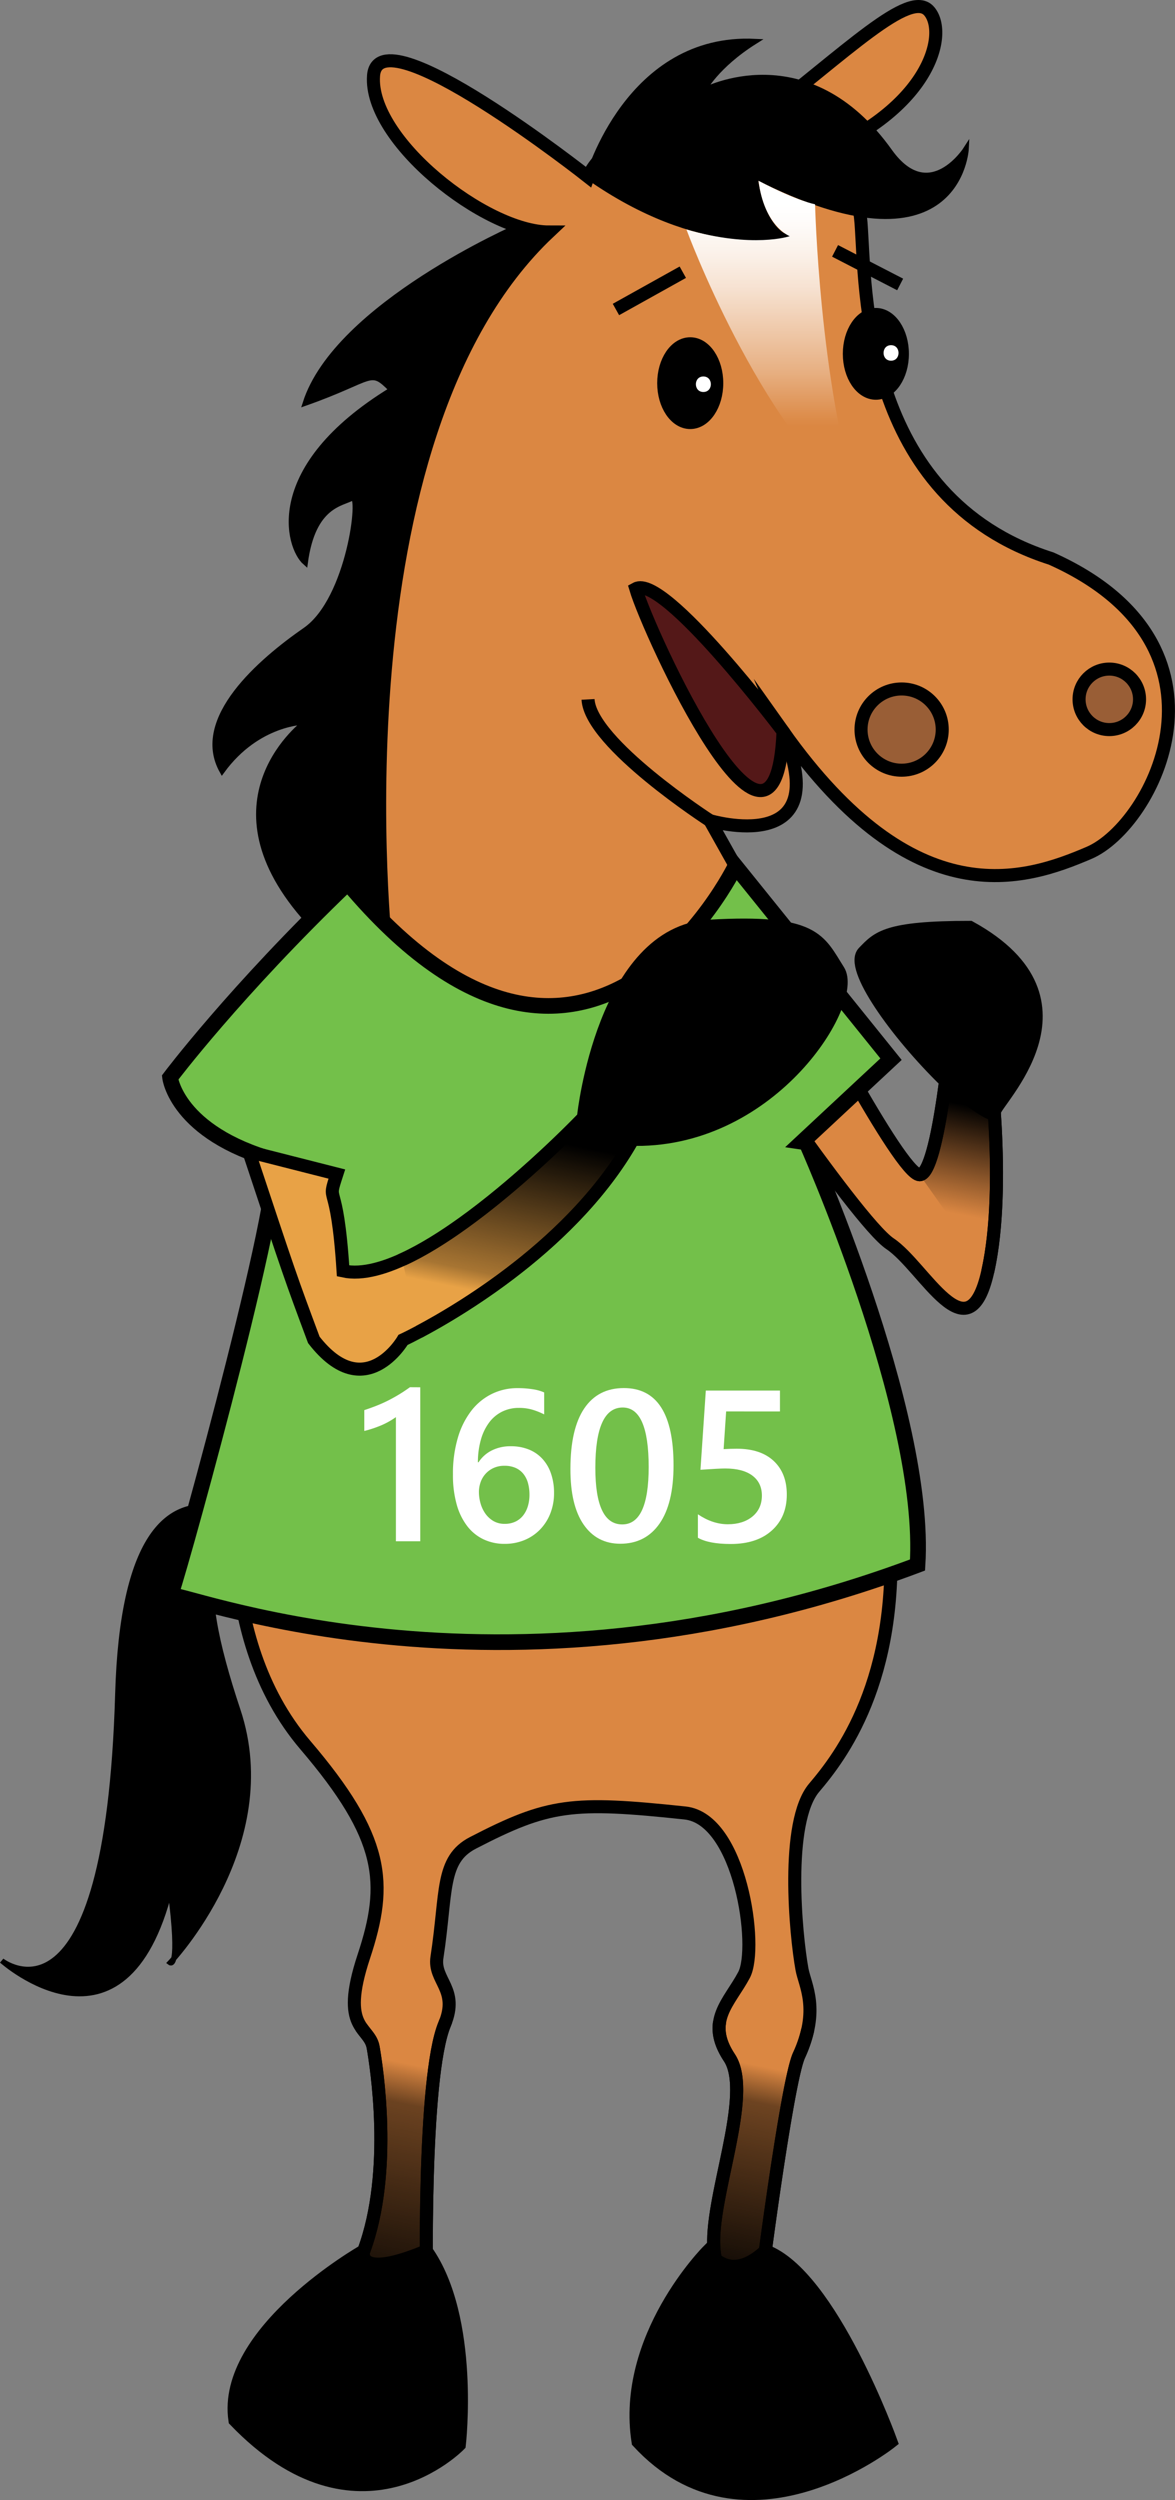 <svg xmlns="http://www.w3.org/2000/svg" xmlns:xlink="http://www.w3.org/1999/xlink" viewBox="0 0 901.55 1917.45"><rect x="0" y="0" width="901.55" height="1917.45" fill="#808080" stroke="none"/><defs><style>.cls-1,.cls-10,.cls-11,.cls-12,.cls-15,.cls-16,.cls-2,.cls-3,.cls-4,.cls-5,.cls-6,.cls-7,.cls-8,.cls-9{stroke:#000;stroke-miterlimit:10;}.cls-1{stroke-width:4px;}.cls-2{fill:#db8742;}.cls-10,.cls-11,.cls-12,.cls-15,.cls-16,.cls-2,.cls-4,.cls-5,.cls-6,.cls-7,.cls-8,.cls-9{stroke-width:10px;}.cls-3{fill:#73c04a;stroke-width:12px;}.cls-4{fill:#541818;}.cls-5{fill:#e8a246;}.cls-6{fill:none;}.cls-13,.cls-8{fill:#fff;}.cls-9{fill:url(#linear-gradient);}.cls-10{fill:#933a22;}.cls-11{fill:url(#linear-gradient-2);}.cls-12{fill:#995e36;}.cls-14{fill:url(#linear-gradient-3);}.cls-15{fill:url(#linear-gradient-4);}.cls-16{fill:url(#linear-gradient-5);}</style><linearGradient id="linear-gradient" x1="376.98" y1="1032.77" x2="420.42" y2="818.83" gradientUnits="userSpaceOnUse"><stop offset="0.18" stop-opacity="0"/><stop offset="0.25" stop-opacity="0.28"/><stop offset="0.75"/></linearGradient><linearGradient id="linear-gradient-2" x1="725.57" y1="968.5" x2="757.42" y2="811.66" gradientUnits="userSpaceOnUse"><stop offset="0.24" stop-opacity="0"/><stop offset="0.76"/></linearGradient><linearGradient id="linear-gradient-3" x1="592.69" y1="386.38" x2="592.69" y2="138.7" gradientUnits="userSpaceOnUse"><stop offset="0" stop-color="#fff" stop-opacity="0"/><stop offset="0.24" stop-color="#fff" stop-opacity="0"/><stop offset="0.27" stop-color="#fff" stop-opacity="0.05"/><stop offset="0.41" stop-color="#fff" stop-opacity="0.34"/><stop offset="0.55" stop-color="#fff" stop-opacity="0.57"/><stop offset="0.67" stop-color="#fff" stop-opacity="0.76"/><stop offset="0.78" stop-color="#fff" stop-opacity="0.89"/><stop offset="0.87" stop-color="#fff" stop-opacity="0.97"/><stop offset="0.93" stop-color="#fff"/></linearGradient><linearGradient id="linear-gradient-4" x1="274.04" y1="1795.67" x2="324.66" y2="1546.32" gradientUnits="userSpaceOnUse"><stop offset="0.06"/><stop offset="0.73" stop-opacity="0.51"/><stop offset="0.85" stop-opacity="0"/></linearGradient><linearGradient id="linear-gradient-5" x1="543.57" y1="1777.8" x2="589.74" y2="1550.39" gradientUnits="userSpaceOnUse"><stop offset="0.06"/><stop offset="0.73" stop-opacity="0.5"/><stop offset="0.85" stop-opacity="0"/></linearGradient></defs><title>1605 Tilia-3-positive</title><g id="Layer_2" data-name="Layer 2"><g id="_3rd_Place" data-name="3rd Place"><path class="cls-1" d="M259.68,1221.09s-1.7-2-4.77-5.33c-26.79-29-157.55-157.62-164.56,83.42-7.81,268.63-89,204.59-89,204.59s94.36,84.34,129.17-54.66c8.26,62.47,0,56.22,0,56.22s86.35-90.58,52-193.66-34.9-168,75.48-92.59"/><path class="cls-1" d="M397.51,173.63S258.17,234,234.24,309.21c53.36-18.81,49.06-27.59,66.17-10.27-97.59,59.64-79.64,120.77-66.17,132.53,6-44.67,28.43-45,35.91-49.55s-2,77.77-35.91,101.28S148,551.38,170.4,591.35c27.43-37.62,63.83-37.62,63.83-37.62s-79.4,58.33-1.5,148.83,142.13-75.94,142.13-75.94l42.57-244.7,33.76-208.29Z"/><path class="cls-2" d="M210.84,791.91c23.68-87.88,85.49-62.41,85.49-62.41s-43.44-393,124.94-551.57c-48.63,0-138.4-70.54-134.66-119.92s164.59,77.6,164.59,77.6,18.7-52.91,128.91-42.33C649.17,40.38,698.07-9,713,8.64s0,77.6-93.52,112.87c3.74-10.58,37.41,0,41.15,49.38s0,211,145.88,257.48c149.63,67,78.55,204.57,29.12,225.74S701.81,703.48,600.82,561c41.15,97.37-56.11,68.41-56.11,68.41L612,749.33S690.59,901,705.56,901s24.86-116.39,24.86-116.39l27.5,17.64s15,105.81,0,172.83-48.63-3.53-75-21.16S541,763.44,541,763.44L294.09,795.19s-3.92,6.93-8.56,21.28Z"/><path class="cls-2" d="M182.87,1129.77s-20.07,124.95,51.37,208.6c60.86,71.27,63.59,105.81,44.89,162.25s4.32,53.15,7.2,69.68c2.29,13.13,15.55,95-7.2,156.05-17.46,46.87-8.38,68.66-8.38,68.66l56.61-36s-3.44-165.42,13.78-206.52c11.29-26.94-8.66-33.21-5.87-51.31,7.7-50,2.65-74.86,27.62-87.77,58-30,76-32.11,162.69-22.92,42.59,4.51,56.53,103.07,45.31,124.23S541,1550,559.67,1578.21s-16,109.34-11.73,148.14,31.25,71,32.71,53.15,23-182.72,32.35-203c16.21-35.27,4.57-53.88,2.35-66.1-4.82-26.48-13.09-112.85,9.35-139.3,20.1-23.69,65.43-82.11,58.18-198.5S182.87,1129.77,182.87,1129.77Z"/><path class="cls-3" d="M564.28,664.28,683.66,812.36l-66,61.53S711.49,1082.74,704,1200.3c-324.67,122-573.5,16.46-573.5,23.51s83.36-291.55,80.33-333.87c-75.34-21.16-80.33-63.48-80.33-63.48s49.77-66.21,136.32-149.21C451.19,896.68,564.28,664.28,564.28,664.28Z"/><path class="cls-4" d="M600.82,561s-91.45-121.26-113-109.44C497.95,485.79,595.23,697.42,600.82,561Z"/><path class="cls-1" d="M451.19,135.62S482.09,27.07,579.34,31.77c-29.92,18.81-39.52,37.62-39.52,37.62s79.55-42.32,143.07,47c30.35,42,58.46-2.35,58.46-2.35s-4.91,101.1-162,21.16c4.59,37.21,21.48,45.4,21.48,45.4S537.82,196.49,451.19,135.62Z"/><path class="cls-5" d="M258.46,900.46c-8.19,25.32,0,0,4.77,74.28,59.51,13.07,183.29-116.39,183.29-116.39s52.37-56.43,48.63-3.53c-48.63,109.34-185.9,172.83-185.9,172.83s-29.31,50.48-68.46,0c-18-48.35-18-48.35-49.87-144.36Z"/><path class="cls-6" d="M544.71,629.41s-91.73-59.22-93.52-93"/><ellipse id="eye_L" class="cls-7" cx="529.6" cy="293.87" rx="20.35" ry="30.2"/><ellipse id="eye_R" class="cls-7" cx="672.03" cy="271.39" rx="20.35" ry="30.2"/><line class="cls-8" x1="472.6" y1="237.37" x2="523.9" y2="208.78"/><line class="cls-8" x1="640.73" y1="192.41" x2="690.66" y2="218.17"/><path class="cls-9" d="M321.42,1021.49c33.47-17.73,127.27-73.22,169.49-157.72-.08-.69-.14-1.38-.22-2.07h1.24q1-2,1.88-4c-.27-1.84-.71-3.45-.12-4,.56-.35,1.08-.7,1.59-1.06,2.15-49.15-48.75,5.7-48.75,5.7s-76,79.44-137.48,107.58c-.11.25-.23.51-.36.78"/><path class="cls-10" d="M681.55,917"/><path class="cls-11" d="M757.92,975.07c11.8-52.83,5-129.76,1.59-160-7.61-3.88-15.27-8.26-23.83-5.41a45.4,45.4,0,0,0-8.23,3.7c-4,34.47-11.79,87.6-21.9,87.6"/><path class="cls-7" d="M447.85,855.28s15.22-140.21,96.49-144.91,84,10.54,98.94,34.05S593.37,874.29,487.86,873.89C470.08,834,447.85,855.28,447.85,855.28Z"/><path class="cls-7" d="M725.5,829.27s37.94,31.25,37.4,23.76,83.83-85.35-18.7-141.77c-64.29,0-70.45,7.78-81.5,19.17S687.3,792,725.5,829.27Z"/></g><g id="_1st_Place" data-name="1st Place"><circle id="nostril_R" class="cls-12" cx="691.8" cy="559.57" r="31.15"/><circle id="nostril_L" class="cls-12" cx="851.14" cy="536.37" r="23.2"/><path class="cls-13" d="M539.68,300.65c7.66,0,7.67-11.91,0-11.91s-7.67,11.91,0,11.91Z"/><path class="cls-13" d="M683.68,276.65c7.66,0,7.67-11.91,0-11.91s-7.67,11.91,0,11.91Z"/><path class="cls-14" d="M526.68,176s55.48,150.35,132,210.35c-30-93-33.3-229.69-33.3-229.69s-12.71-2-43.37-18c4.33,34.93,23.9,42.49,23.9,42.49S577.68,190.7,526.68,176Z"/><path class="cls-15" d="M277.07,1554.75c3.65,5.43,8.09,8.88,9.25,15.55,2.29,13.13,15.55,95-7.2,156.05-17.46,46.87-8.38,68.66-8.38,68.66l56.61-36s-3.44-165.42,13.78-206.52c.37-.89.71-1.76,1-2.61"/><path class="cls-7" d="M279.12,1726.35s-108.93,61.75-98.85,129.93c94.86,98.75,172.16,18.81,172.16,18.81s11.19-97-25.35-148.74C272.06,1749.3,279.12,1726.35,279.12,1726.35Z"/><path class="cls-16" d="M552.12,1550.85c-1.28,7.85.39,16.57,7.55,27.36,18.7,28.22-16,109.34-11.73,148.14s31.25,71,32.71,53.15,23-182.72,32.35-203a96.7,96.7,0,0,0,6.84-20"/><path class="cls-7" d="M543.35,1726.35s-66.25,66.45-53.78,146.39c82.29,89.34,194.09,0,194.09,0s-46.16-128.2-96.43-146.39C558.68,1753,543.35,1726.35,543.35,1726.35Z"/></g><g id="Text-_outline" data-name="Text- outline"><path class="cls-13" d="M322.46,1064v118.11H303.77v-95.23a59.56,59.56,0,0,1-10.92,6.16,90,90,0,0,1-13.33,4.47v-16q4.67-1.53,9-3.22t8.58-3.79q4.23-2.09,8.54-4.67t8.9-5.88Z"/><path class="cls-13" d="M425.1,1144.93a42.51,42.51,0,0,1-2.86,15.87,37.21,37.21,0,0,1-7.94,12.37,35.46,35.46,0,0,1-12,8.06,39.41,39.41,0,0,1-15.11,2.86,37.52,37.52,0,0,1-16-3.38,34.24,34.24,0,0,1-12.57-10.07,48.41,48.41,0,0,1-8.18-16.64,82.76,82.76,0,0,1-2.9-23.08,96.53,96.53,0,0,1,3.83-28.44,62.45,62.45,0,0,1,10.51-20.79A45,45,0,0,1,377.57,1069a44.3,44.3,0,0,1,19.5-4.35,73.23,73.23,0,0,1,11.88.89,33,33,0,0,1,8.58,2.42v16.84a55.61,55.61,0,0,0-8.78-3.54,36.17,36.17,0,0,0-10.72-1.45,28.55,28.55,0,0,0-12.49,2.74,27.66,27.66,0,0,0-9.87,8,39.61,39.61,0,0,0-6.53,13.05,63.09,63.09,0,0,0-2.46,17.93h.48a26.1,26.1,0,0,1,10-9,31.69,31.69,0,0,1,14.87-3.3,36.17,36.17,0,0,1,13.66,2.46,28.68,28.68,0,0,1,10.39,7.09,31.82,31.82,0,0,1,6.65,11.28A44.88,44.88,0,0,1,425.1,1144.93Zm-18.85,1.53a33.27,33.27,0,0,0-1.17-9.1,19.61,19.61,0,0,0-3.54-7,16,16,0,0,0-6-4.55,20.4,20.4,0,0,0-8.42-1.61,19.7,19.7,0,0,0-8.5,1.73,18.65,18.65,0,0,0-9.91,11,22.57,22.57,0,0,0-1.25,7.41,32.09,32.09,0,0,0,1.17,8.42,25.79,25.79,0,0,0,3.58,7.85,20,20,0,0,0,6.16,5.84,16.71,16.71,0,0,0,8.9,2.3,18.66,18.66,0,0,0,8.14-1.69,16.6,16.6,0,0,0,5.92-4.67,21.14,21.14,0,0,0,3.63-7A29.94,29.94,0,0,0,406.25,1146.46Z"/><path class="cls-13" d="M475.94,1184q-18,0-28.16-14.74t-10.11-42.62q0-30.62,10.55-46.33t30.46-15.71q38.11,0,38.11,59.22,0,29.33-10.76,44.75T475.94,1184Zm1.85-104.49q-21,0-21,46.33,0,43.35,20.63,43.34,20.3,0,20.3-44.07Q497.69,1079.51,477.79,1079.51Z"/><path class="cls-13" d="M535.48,1179.41v-18q11.36,7.66,23,7.65t18.93-6q7.17-6,7.17-16,0-9.83-7.29-15.31t-20.91-5.48q-4.67,0-18.93,1l4.11-60.75h56.88v16H557.15l-1.93,28.92q5.56-.32,10.07-.32,18.37,0,28.4,9.43t10,25.78q0,17.16-11.48,27.51t-31.54,10.35Q543.77,1184.17,535.48,1179.41Z"/></g></g></svg>
